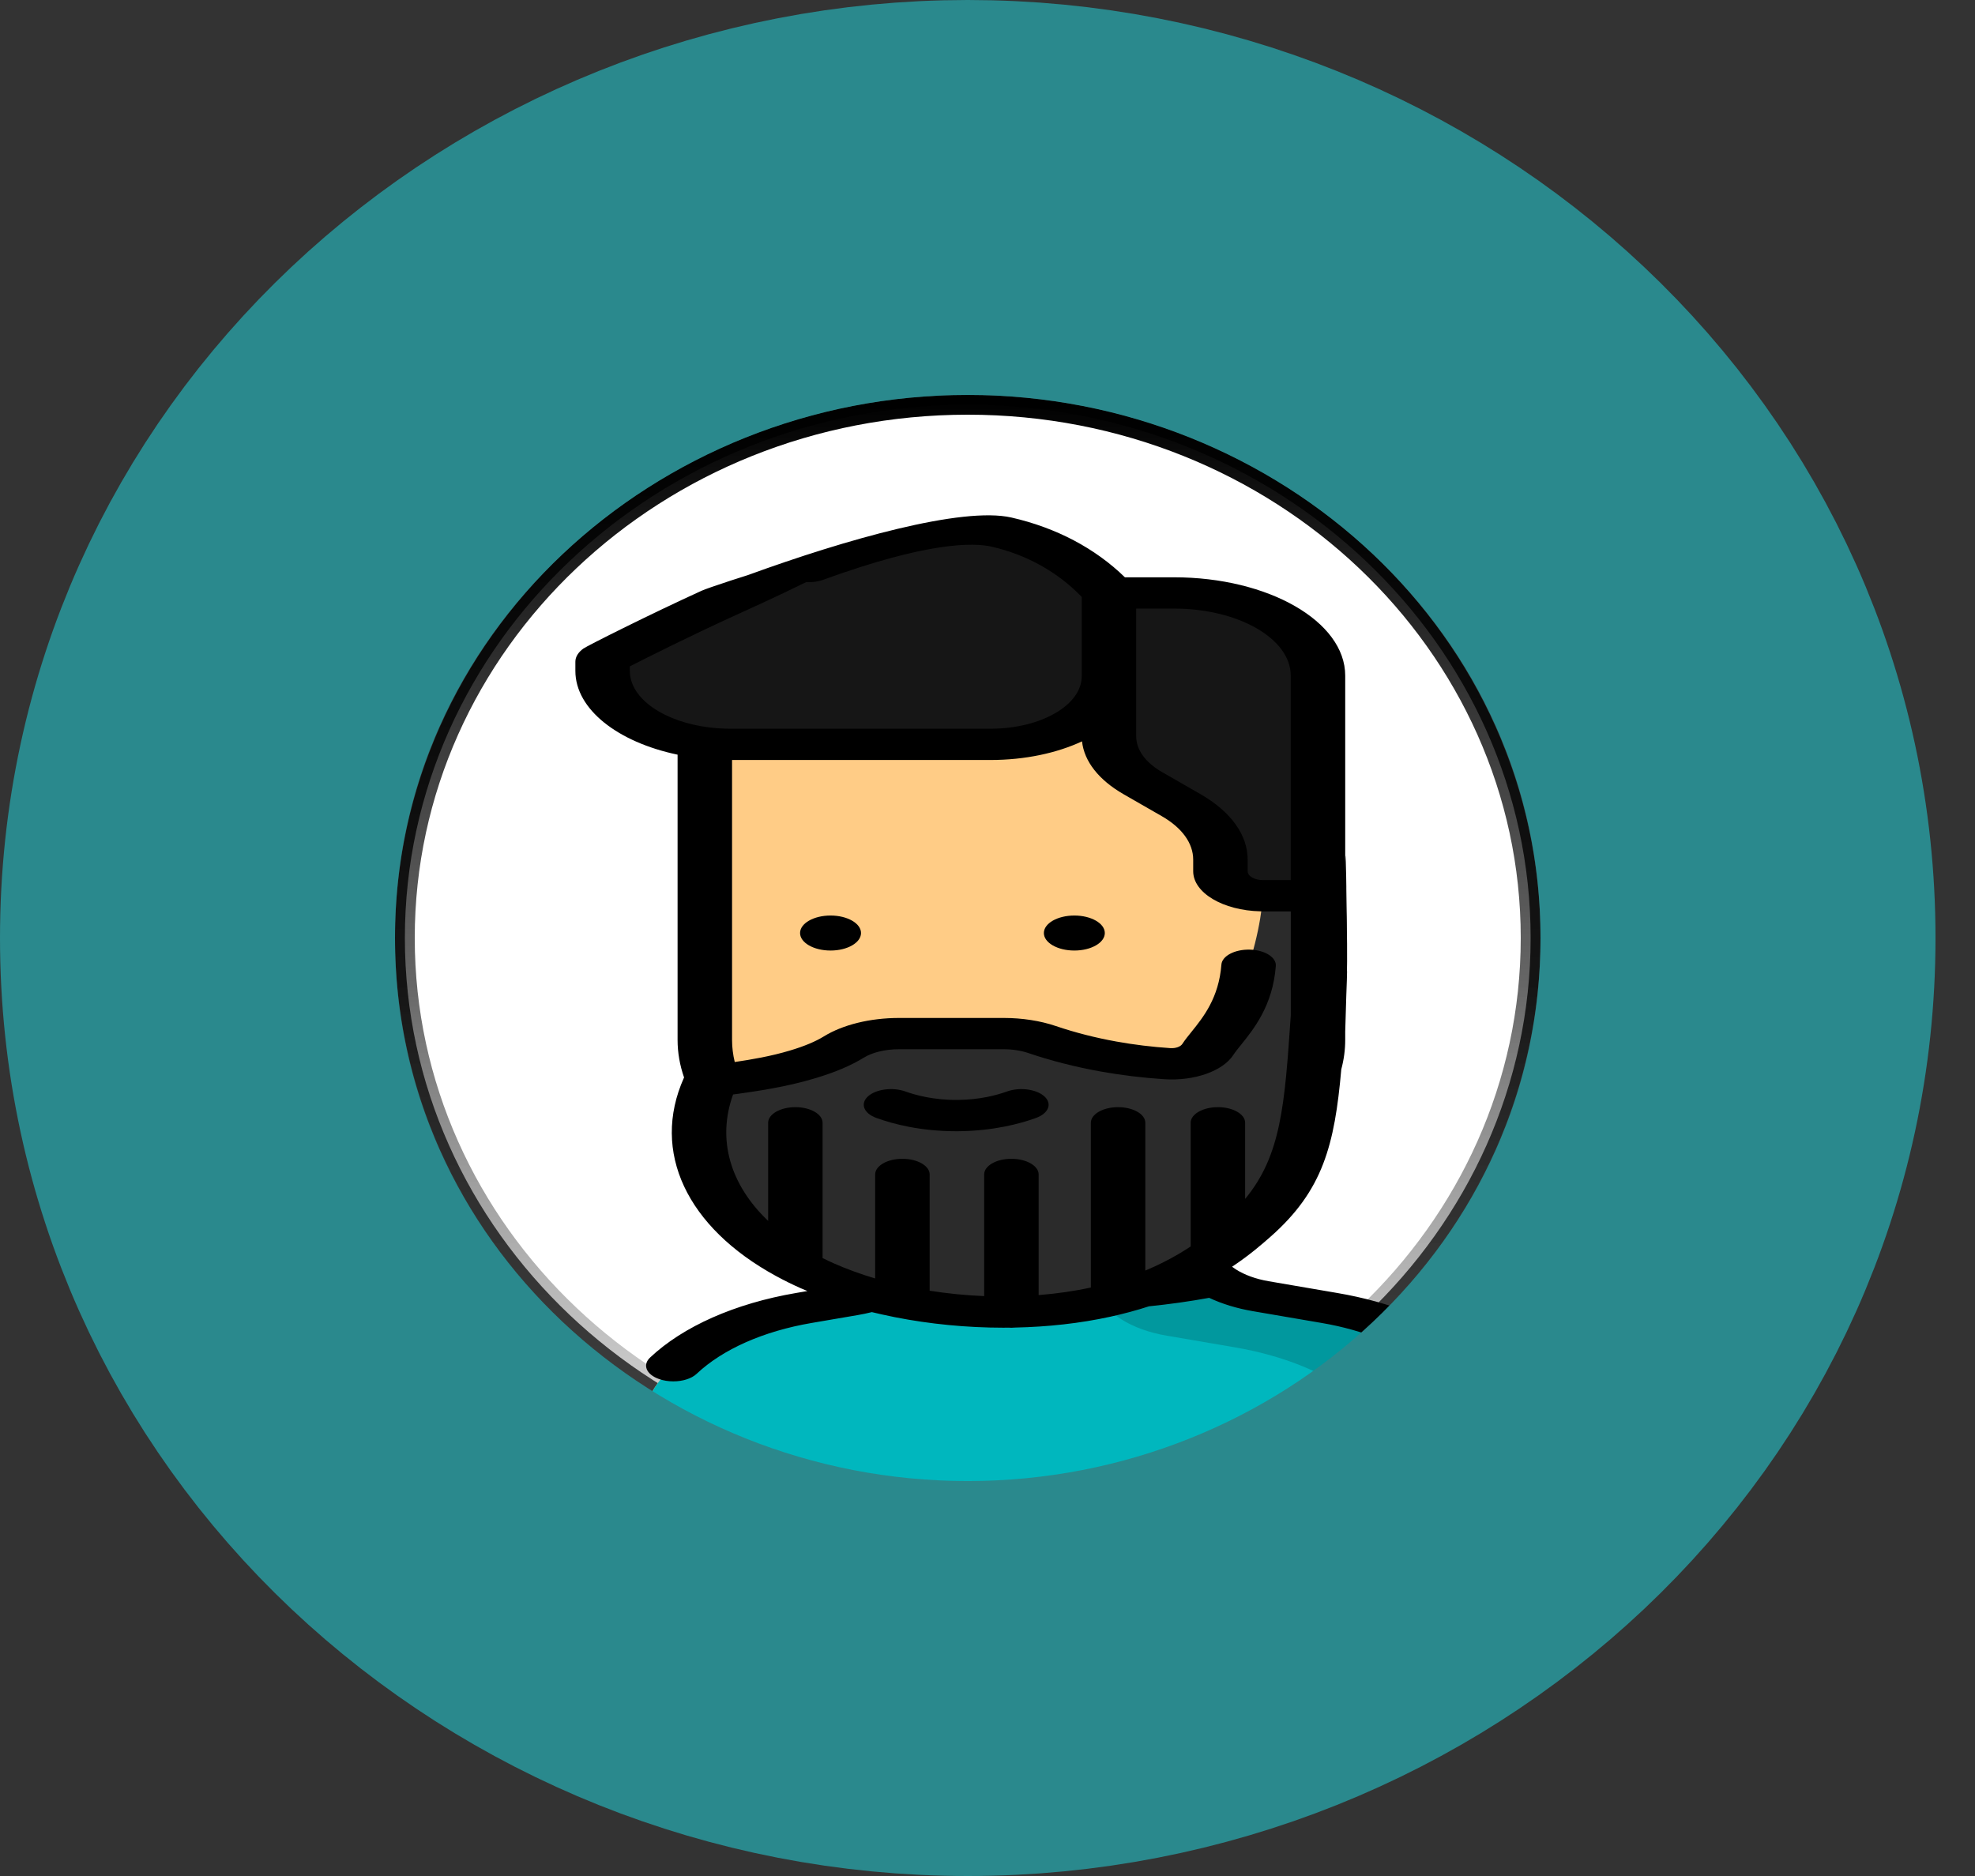 <svg width="100" height="95" viewBox="0 0 100 95" fill="none" xmlns="http://www.w3.org/2000/svg">
    <rect x="0" y="0" width="100" height="95" fill="#333333" stroke="none"/>
    <path
        d="M77.5 47.5C77.5 62.387 64.766 74.5 49 74.5C33.234 74.5 20.5 62.387 20.5 47.5C20.5 32.613 33.234 20.5 49 20.5C64.766 20.5 77.5 32.613 77.5 47.5Z"
        fill="white" stroke="url(#paint0_linear)" stroke-linejoin="bevel" />
    <g clip-path="url(#clip0)">
        <path
            d="M75.616 72.629V78.453C75.616 78.869 75.026 79.207 74.302 79.207H33.714C32.988 79.207 32.398 78.869 32.398 78.453V72.629C32.398 69.678 35.774 67.078 40.697 66.235L43.032 65.836C44.216 65.633 45.193 65.192 45.821 64.621C46.312 64.174 46.591 63.648 46.591 63.093V61.324L60.27 59.058V62.896C60.27 63.626 60.752 64.307 61.566 64.82C62.162 65.197 62.938 65.485 63.829 65.638L67.318 66.235C72.242 67.078 75.616 69.678 75.616 72.629Z"
            fill="#FFC473" />
        <path
            d="M67.318 66.235L63.829 65.638C62.938 65.484 62.163 65.197 61.566 64.82C60.752 64.306 60.27 63.626 60.27 62.895V59.057L46.591 61.324V62.527L55.489 61.052V64.891C55.489 65.621 55.971 66.302 56.785 66.815C57.383 67.192 58.157 67.479 59.049 67.633L62.538 68.23C67.462 69.073 70.835 71.673 70.835 74.624V79.207H74.302C75.026 79.207 75.616 78.869 75.616 78.453V72.629C75.616 69.678 72.242 67.078 67.318 66.235Z"
            fill="#FFC473" />
        <path
            d="M51.337 61.507H51.083C42.58 61.507 35.687 57.548 35.687 52.663V34.059H66.733V52.663C66.733 57.548 59.84 61.507 51.337 61.507Z"
            fill="#FFCC86" />
        <path
            d="M56.149 30.026V37.279C56.149 38.172 56.767 39.028 57.866 39.659L59.804 40.773C61.078 41.505 61.794 42.498 61.794 43.532V44.12C61.794 44.806 62.762 45.361 63.955 45.361H66.733V34.214C66.733 31.901 63.468 30.026 59.442 30.026H56.149Z"
            fill="#161616" />
        <path
            d="M36.984 37.694H50.15C53.463 37.694 56.149 36.151 56.149 34.248V30.026C54.196 27.891 51.788 27.191 50.702 26.944C44.943 25.635 30.713 33.269 30.615 33.338C30.55 33.385 30.513 33.444 30.513 33.506V33.976C30.512 36.029 33.41 37.694 36.984 37.694Z"
            fill="#161616" />
        <path
            d="M75.616 72.629V75.469H67.437V79.207H40.833V75.469H32.397V72.629C32.397 69.678 35.773 67.078 40.697 66.235L43.032 65.836C44.215 65.633 45.193 65.192 45.821 64.621C47.874 65.098 50.676 65.549 54.032 65.561C56.915 65.571 59.451 65.253 61.566 64.82C62.162 65.197 62.938 65.484 63.829 65.638L67.318 66.235C72.242 67.078 75.616 69.678 75.616 72.629Z"
            fill="#00B7BE" />
        <path
            d="M67.318 66.235L63.829 65.638C62.938 65.484 62.163 65.197 61.566 64.82C61.566 64.82 61.566 64.82 61.566 64.82C59.847 65.172 57.852 65.448 55.618 65.533C55.811 66.016 56.217 66.456 56.786 66.815C57.383 67.192 58.158 67.48 59.049 67.633L62.538 68.231C67.462 69.073 70.836 71.674 70.836 74.625V75.47H75.616V72.629C75.616 69.678 72.242 67.078 67.318 66.235Z"
            fill="#01989E" />
        <path
            d="M63.183 62.188C63.139 62.227 63.093 62.266 63.044 62.309C62.451 62.829 61.569 63.561 60.287 64.266C59.632 64.627 58.871 64.981 57.99 65.295C57.308 65.54 56.552 65.759 55.718 65.941C55.558 65.976 55.396 66.009 55.233 66.039C54.368 66.207 53.482 66.32 52.588 66.383C51.671 66.45 50.746 66.463 49.83 66.428C48.899 66.393 47.971 66.308 47.071 66.179C46.12 66.041 45.195 65.853 44.313 65.621C43.368 65.371 42.472 65.069 41.65 64.721C41.555 64.682 41.463 64.642 41.371 64.6C40.444 64.189 39.615 63.718 38.892 63.2C35.76 60.956 34.603 57.826 35.961 54.782C36.993 54.598 38.806 54.45 40.639 53.9C41.599 53.612 42.246 53.317 42.724 53.023C43.443 52.578 44.469 52.341 45.524 52.341H50.821C51.505 52.341 52.178 52.443 52.767 52.643C53.642 52.939 54.764 53.255 56.117 53.5C57.21 53.697 58.224 53.805 59.105 53.864C60.002 53.922 60.848 53.623 61.16 53.137C61.671 52.347 62.159 51.476 62.581 50.529C63.45 48.589 63.823 46.83 63.955 45.362H66.734C66.722 46.352 66.689 48.983 66.734 51.442C66.829 56.858 66.185 59.538 63.183 62.188Z"
            fill="#2B2B2B" />
        <path
            d="M66.733 45.349C66.729 45.075 66.731 44.954 66.739 44.954C66.74 44.954 66.739 45.096 66.733 45.349Z"
            fill="#57555C" />
        <path
            d="M74.419 68.168C72.733 66.869 70.414 65.938 67.713 65.477L64.225 64.879C63.594 64.77 63.028 64.566 62.586 64.287C62.585 64.286 62.583 64.285 62.581 64.284C62.512 64.24 62.446 64.194 62.383 64.147C63.293 63.542 63.926 62.983 64.338 62.62C66.983 60.285 67.576 57.986 67.913 54.152C68.045 53.662 68.112 53.161 68.112 52.663V52.243C68.206 48.847 68.208 49.977 68.208 48.426C68.208 46.335 68.112 40.907 68.112 44.57V35.431C68.112 35.43 68.112 35.429 68.112 35.429V34.214C68.112 31.468 64.223 29.234 59.442 29.234H56.957C55.45 27.765 53.477 26.723 51.209 26.207C48.717 25.641 42.803 27.327 37.894 29.113C37.251 29.347 39.378 28.743 39.785 29.113C40.192 29.483 41.044 29.592 41.688 29.358C47.003 27.424 49.299 27.477 50.194 27.68C51.975 28.085 53.552 28.963 54.77 30.226V34.248C54.77 35.711 52.697 36.902 50.15 36.902H36.984C36.637 36.902 36.297 36.881 35.97 36.843C35.965 36.843 35.96 36.842 35.956 36.842C33.639 36.568 31.891 35.387 31.891 33.976V33.744C32.717 33.322 34.994 32.178 37.24 31.156C37.837 30.884 44.206 28.023 43.732 27.68C43.26 27.337 36.124 29.642 35.527 29.914C32.972 31.077 29.743 32.697 29.54 32.842C29.278 33.03 29.133 33.265 29.133 33.506V33.976C29.133 35.923 31.293 37.586 34.308 38.216V52.663C34.308 53.303 34.42 53.941 34.637 54.565C34.633 54.572 34.629 54.579 34.626 54.586C32.954 58.325 34.78 62.156 39.284 64.613C39.305 64.625 39.327 64.637 39.349 64.648C39.724 64.851 40.115 65.045 40.527 65.228C40.644 65.279 40.763 65.328 40.881 65.378L40.304 65.477C37.217 66.005 34.592 67.166 32.914 68.747C32.519 69.121 32.724 69.608 33.375 69.836C33.599 69.914 33.847 69.952 34.091 69.952C34.556 69.952 35.01 69.817 35.27 69.572C36.591 68.326 38.658 67.411 41.091 66.995L43.423 66.596C43.668 66.554 43.909 66.504 44.145 66.445C44.473 66.525 44.806 66.598 45.141 66.666C45.194 66.68 45.25 66.691 45.306 66.701C47.088 67.053 48.957 67.234 50.81 67.234C50.894 67.234 50.977 67.232 51.06 67.231C51.109 67.234 51.159 67.237 51.21 67.237C51.277 67.237 51.343 67.233 51.409 67.227C53.057 67.192 54.682 67.014 56.206 66.681C56.914 66.527 57.569 66.348 58.176 66.151C59.201 66.048 60.222 65.904 61.224 65.722C61.873 66.027 62.623 66.258 63.435 66.397L66.924 66.995C71.23 67.731 74.237 70.048 74.237 72.629V74.678H67.437C66.675 74.678 66.059 75.032 66.059 75.47V78.416H42.21V75.47C42.21 75.032 41.594 74.678 40.832 74.678H33.777V72.629C33.777 72.42 33.797 72.209 33.835 72.003C33.916 71.568 33.368 71.177 32.61 71.131C31.854 71.084 31.174 71.399 31.093 71.834C31.044 72.096 31.019 72.364 31.019 72.629V78.453C31.019 79.306 32.228 80 33.714 80H74.301C75.786 80 76.995 79.306 76.995 78.453V72.629C76.995 71.009 76.104 69.466 74.419 68.168ZM68.208 48.426L68.206 48.847C68.206 50.056 68.206 47.688 68.157 50.648C68.219 49.29 68.215 47.965 68.196 47.028C68.189 46.692 68.184 46.404 68.178 46.156C68.112 42.158 68.208 47.222 68.208 48.426ZM65.354 34.214V44.569H63.955C63.524 44.569 63.173 44.368 63.173 44.12V43.532C63.173 42.278 62.323 41.1 60.78 40.213L58.84 39.099C57.994 38.613 57.528 37.967 57.528 37.279V35.439C57.528 35.437 57.529 35.434 57.529 35.431C57.529 35.428 57.528 35.425 57.528 35.423V30.818H59.442C62.702 30.818 65.354 32.342 65.354 34.214ZM52.589 65.583V59.473C52.589 59.036 51.972 58.681 51.21 58.681C50.448 58.681 49.831 59.036 49.831 59.473V65.634C48.904 65.597 47.977 65.504 47.071 65.361V59.473C47.071 59.036 46.453 58.681 45.691 58.681C44.93 58.681 44.312 59.036 44.312 59.473V64.74C43.578 64.522 42.874 64.266 42.214 63.974C42.021 63.888 41.834 63.798 41.65 63.707V56.858C41.65 56.421 41.033 56.066 40.272 56.066C39.51 56.066 38.893 56.421 38.893 56.858V61.825C36.97 59.995 36.294 57.709 37.118 55.425C37.169 55.418 37.221 55.411 37.275 55.403C38.336 55.254 39.788 55.049 41.277 54.602C42.285 54.3 43.088 53.96 43.732 53.562C44.175 53.289 44.827 53.133 45.524 53.133H50.822C51.265 53.133 51.696 53.2 52.066 53.325C53.211 53.714 54.435 54.027 55.704 54.256C56.759 54.446 57.85 54.579 58.949 54.651C60.477 54.751 61.919 54.242 62.454 53.413C62.544 53.273 62.68 53.105 62.838 52.909C63.479 52.114 64.449 50.913 64.598 48.915C64.631 48.478 64.04 48.108 63.279 48.089C62.522 48.07 61.875 48.41 61.843 48.847C61.716 50.531 60.918 51.52 60.336 52.243C60.161 52.459 59.996 52.663 59.868 52.861C59.775 53.005 59.526 53.094 59.261 53.077C58.336 53.016 57.418 52.904 56.531 52.744C55.463 52.552 54.432 52.288 53.468 51.961C52.673 51.691 51.758 51.549 50.822 51.549H45.524C44.064 51.549 42.676 51.889 41.714 52.483C41.287 52.746 40.726 52.98 40 53.198C39.034 53.488 38.057 53.654 37.202 53.78C37.113 53.411 37.066 53.037 37.066 52.663V38.486H50.15C51.906 38.486 53.519 38.132 54.786 37.542C54.895 38.554 55.632 39.496 56.891 40.22L58.829 41.333C59.852 41.921 60.415 42.702 60.415 43.532V44.12C60.415 45.214 61.928 46.107 63.815 46.149C63.846 46.151 63.879 46.152 63.912 46.152C63.927 46.152 63.941 46.154 63.956 46.154H65.355V51.426C65.049 55.934 64.871 58.509 63.045 60.712V56.858C63.045 56.42 62.428 56.066 61.666 56.066C60.904 56.066 60.287 56.42 60.287 56.858V63.12C60.116 63.233 59.933 63.349 59.739 63.464C59.712 63.479 59.685 63.494 59.66 63.511C59.175 63.795 58.622 64.077 57.991 64.341V56.858C57.991 56.42 57.373 56.066 56.612 56.066C55.85 56.066 55.233 56.42 55.233 56.858V65.199C55.232 65.199 55.23 65.2 55.229 65.2C54.38 65.385 53.494 65.511 52.589 65.583ZM33.777 76.262H39.453V78.416H33.777V76.262ZM68.816 78.416V76.262H74.237V78.416H68.816Z"
            fill="black" />
        <path
            d="M43.596 47.248C43.596 47.738 42.905 48.135 42.053 48.135C41.201 48.135 40.51 47.738 40.51 47.248C40.51 46.759 41.201 46.362 42.053 46.362C42.905 46.362 43.596 46.759 43.596 47.248Z"
            fill="black" />
        <path
            d="M55.94 47.248C55.94 47.738 55.249 48.135 54.397 48.135C53.545 48.135 52.854 47.738 52.854 47.248C52.854 46.759 53.545 46.362 54.397 46.362C55.249 46.362 55.94 46.759 55.94 47.248Z"
            fill="black" />
        <path
            d="M50.981 55.274C50.461 55.462 49.608 55.689 48.501 55.7C47.248 55.714 46.303 55.438 45.848 55.273C45.203 55.041 44.352 55.152 43.946 55.522C43.541 55.893 43.734 56.382 44.379 56.615C45.232 56.923 46.616 57.285 48.412 57.285C48.458 57.285 48.503 57.285 48.549 57.284C50.293 57.266 51.633 56.91 52.451 56.615C53.095 56.382 53.288 55.892 52.882 55.522C52.477 55.152 51.625 55.041 50.981 55.274Z"
            fill="black" />
    </g>
    <path
        d="M49 85C70.032 85 88 68.704 88 47.5C88 26.296 70.032 10 49 10C27.968 10 10 26.296 10 47.5C10 68.704 27.968 85 49 85Z"
        stroke="#2A898D" stroke-width="20" stroke-linejoin="bevel" />
    <defs>
        <linearGradient id="paint0_linear" x1="49" y1="20" x2="49" y2="75" gradientUnits="userSpaceOnUse">
            <stop />
            <stop offset="0.542" stop-opacity="0.6" />
            <stop offset="1" stop-color="#626262" stop-opacity="0.22" />
        </linearGradient>
        <clipPath id="clip0">
            <rect width="94" height="54" fill="white" transform="translate(6 26)" />
        </clipPath>
    </defs>
</svg>